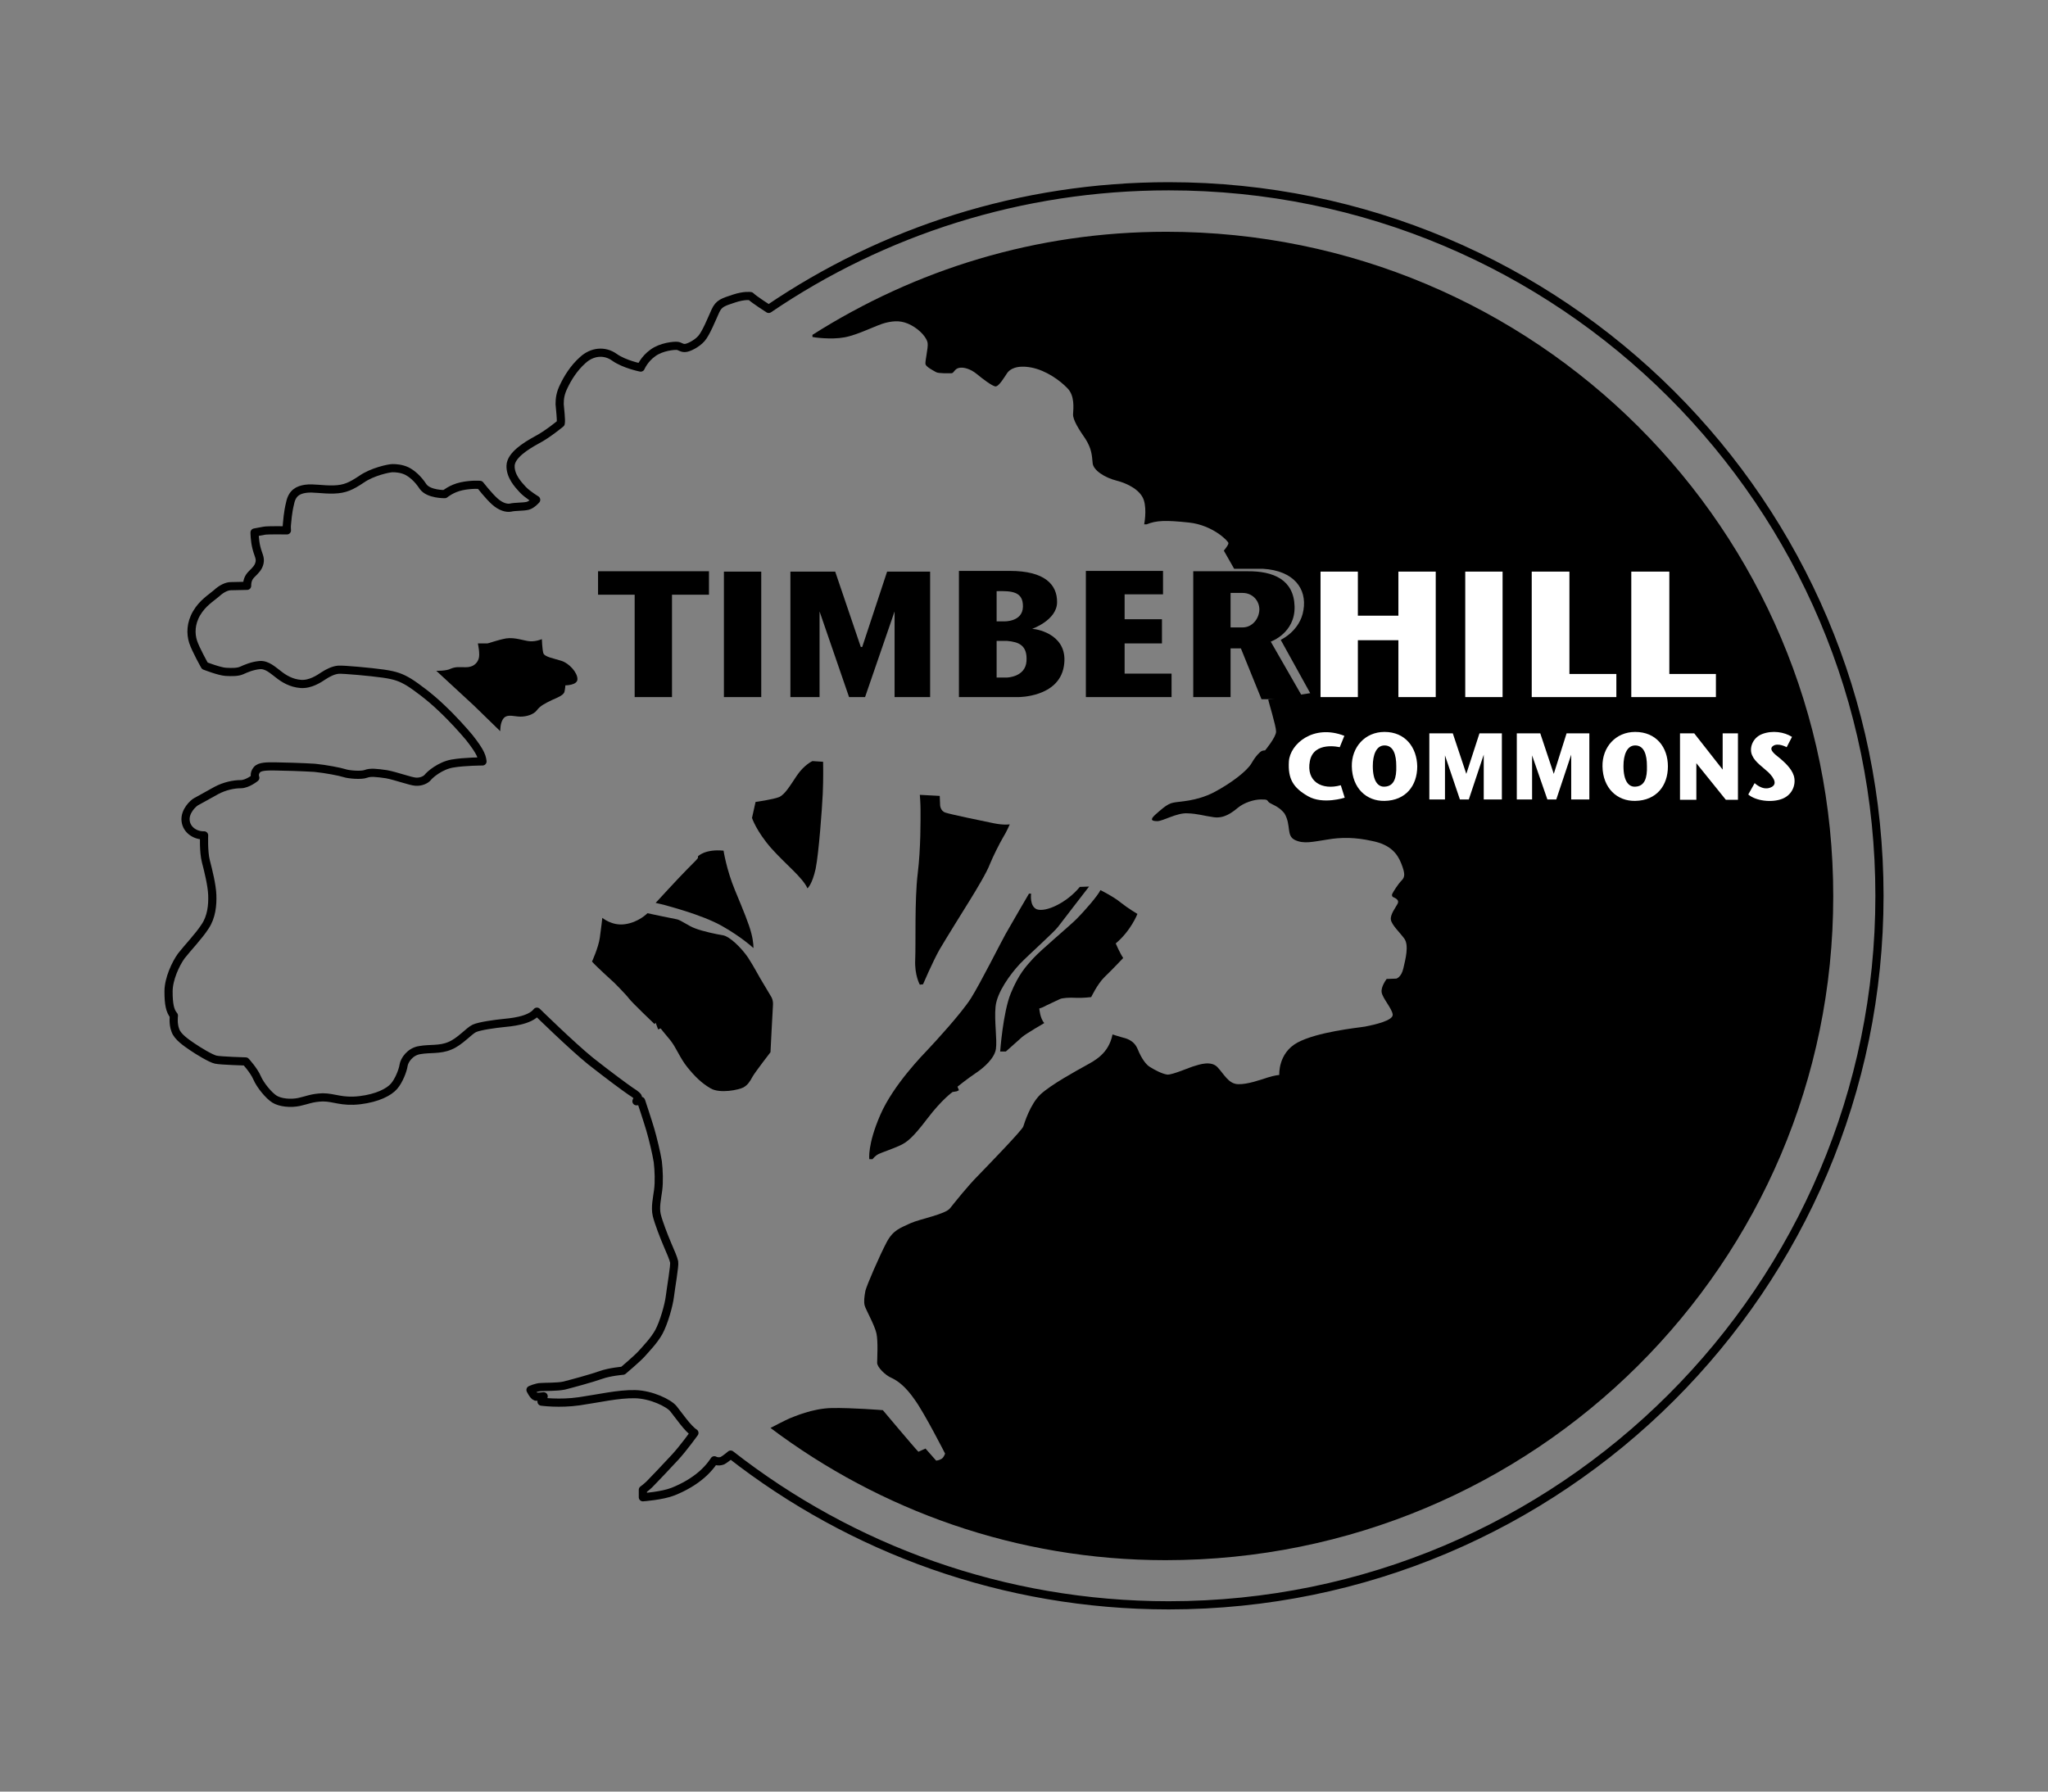 <svg version="1.1" id="Layer_1" xmlns="http://www.w3.org/2000/svg" x="0" y="0" width="576" height="504" style="enable-background:new 0 0 576 504" xml:space="preserve"><rect width="100%" height="100%" fill="#808080" stroke="none"/><style>.st1{fill:#fff}</style><path d="M205.5 409.2c33.9 26.5 76.7 42.4 123.2 42.4 110.4 0 199.9-89.4 199.9-199.6 0-110.2-89.5-199.6-199.9-199.6-41.7 0-80.4 12.7-112.5 34.5 0 0-4.1-2.6-5.1-3.6 0 0-1.7-.3-4.7.7s-4.2 1.3-5.2 3.5-2.6 6.2-3.9 7.7c-1.3 1.5-3.7 2.7-4.7 2.7s-1.3-.5-2.1-.6c-.8-.1-4.5.2-6.9 2-2.4 1.7-3.4 4.1-3.4 4.1s-4.6-.9-7.4-2.9c-2.8-2-6.3-1.6-8.9.8-2.6 2.3-4.3 5.2-5.3 7.3-1 2-1.2 3.5-1.2 5.1.1 1.6.5 4.3.3 5.4 0 0-3.7 3.1-6.8 4.7-3.1 1.7-7.2 4.3-7.3 7.2-.1 2.9 2.1 5.3 3.4 6.7 1.3 1.4 3.8 2.9 3.8 2.9s-1.2 1.4-2.4 1.7c-1.2.3-3.7.2-4.8.5-1.1.2-2.7-.2-4.4-1.7-1.7-1.5-4.2-4.7-4.2-4.7s-2.4-.2-5.2.4c-2.8.6-4.7 2.2-4.7 2.2s-4.5.1-6.1-2.1c-1.5-2.3-3.2-3.7-4.6-4.4-1.5-.7-3-.8-4-.8s-5.7 1-8.7 3.1c-3 2-4.7 2.8-7.8 2.9-3.1.1-5.8-.5-7.9-.2-2.1.3-3.8 1.1-4.4 4-.7 2.8-.8 5.2-.9 6-.1.7 0 1.7 0 1.7s-5.4-.1-6.4.1-2.7.5-2.7.5 0 2.2.5 4.2c.5 2.1 1.2 2.9.9 4.3s-1.2 2.2-2.2 3.2c-1 1-1.3 2-1.3 3.3 0 0-3.6.1-4.6.1-1 0-2.5.6-4 2-1.5 1.3-3.9 2.7-5.6 5.6-1.7 2.9-1.7 5.8-1 8s3.3 6.8 3.3 6.8 4.1 1.6 5.9 1.7c1.8.1 3.4.1 4.5-.4s2.9-1.3 5-1.5c2.1-.2 3.8 1.5 5.3 2.6 1.5 1.2 3.6 2.5 6.3 2.7 2.7.2 5.2-1.5 6.4-2.3 1.2-.8 2.8-1.6 4.2-1.7 1.4-.1 9.1.6 12.6 1.1s5 1.1 7.2 2.4c2.1 1.3 6.1 4.3 9.2 7.3 3.2 3 6.3 6.5 7.8 8.3 1.5 1.9 2.6 3.5 3.1 4.6.5 1 .6 2.1.6 2.1s-5 0-8.5.6c-3.4.6-6.3 3.1-6.9 3.9-.6.7-1.9 1.3-3.4 1.2-1.5-.1-5.5-1.6-8.2-2.1-2.8-.4-4.5-.6-5.8-.1-1.3.5-4.8.2-6-.2-1.2-.4-5.3-1.2-8.4-1.5-3.1-.2-9.3-.4-11.2-.4-1.9 0-4.3-.1-5.1 1-.9 1.1-.4 2.2-.4 2.2s-2.2 1.8-4.1 1.8c-1.9 0-4.5.5-6.9 1.8-2.4 1.3-4.8 2.7-5.6 3.1-.8.4-3.3 2.7-3 5.4.3 2.7 2.9 4.2 5.2 4.1 0 0-.2 4.6.5 7.3s1.7 6.7 1.8 9.5-.2 6.1-2 8.8c-1.8 2.8-5 6.1-6.7 8.3-1.6 2.2-3.6 6.5-3.6 10 0 3.6.4 5.5 1.5 6.8 0 0-.3 2.3.4 4.1.6 1.9 3.2 3.6 4.8 4.7 1.6 1.1 5.2 3.3 6.6 3.6 1.4.3 8.4.5 8.4.5s2.3 2.5 3.2 4.6c.9 2.1 3.3 5 4.9 6 1.6 1 4.5 1.3 6.9.8 2.3-.5 3.6-1.2 6.7-1.3 3.2 0 5.3 1.4 10.4.8 5-.6 8.2-2.3 9.6-3.9 1.4-1.6 2.5-4.5 2.7-5.9.2-1.4 1.8-3.9 4.6-4.3 2.8-.5 5.6 0 8.4-1.2 2.8-1.1 5.4-4.2 6.9-4.9 1.5-.7 6.1-1.3 8.1-1.5 1.9-.2 7.5-.6 9.5-3.2 0 0 9.9 9.7 15.1 13.9 5.2 4.1 9.7 7.4 11.3 8.5 1.6 1 1.9 1.4 2 1.6.1.2-.4 1.2-.4 1.2l1.3-.1s1.9 5.7 2.6 8.1c.7 2.4 1.7 6.5 2.1 9 .3 2.5.4 5.7.1 8-.3 2.3-.9 4.8-.4 7 .5 2.1 2.1 6.2 3 8.3.9 2.1 1.7 3.9 1.9 4.9.2 1-.9 7.2-1.2 9.7-.3 2.5-1.7 7.4-3.1 10-1.4 2.5-3.5 4.6-4.9 6.2-1.5 1.6-5.2 4.7-5.2 4.7s-3.7.3-6.2 1.2c-2.5.9-8.4 2.5-10.4 3-2 .4-5.2.3-6.4.4-1.3 0-3 .8-3 .8s.8 1.7 1.5 1.9c.7.1 2.2-.1 2.2-.1l-.6 1.5s5 .7 10.6-.1c5.5-.8 11-2.1 15.7-2 4.6.1 9.5 2.5 10.8 4.1 1.3 1.6 4.1 5.7 5.9 6.8 0 0-3.1 4.3-5.4 6.8-2.3 2.5-6.4 6.8-7.2 7.6-.8.8-1.9 1.6-1.9 1.6v2.1s5.5-.4 8.5-1.6c3-1.2 5.8-2.8 8.1-4.8s3.5-4 3.5-4 1 .6 2.3.1c.9-.5 2.3-1.7 2.3-1.7z" style="fill:none;stroke:#000;stroke-width:2.3;stroke-linecap:round;stroke-linejoin:round"/><path d="M328 65.2c-36.6 0-70.5 10.6-99.5 29v.6c.3.1 5.3.8 9 .1 3.9-.7 9.1-3.5 11.6-4.1 2.5-.6 4.6-.7 7.2.7 2.6 1.4 4.4 3.6 4.6 5 .2 1.4-.8 5.2-.6 6 .3.8 2.3 1.8 3 2.2.7.4 3.6.3 4.3.3.7 0 .8-1.2 2.1-1.5 1.3-.3 3.3.3 5 1.7 1.7 1.4 4.2 3.3 5.2 3.5 1 .2 2.7-2.8 3.4-3.8.7-1 2.6-2.3 6.8-1.5 4.1.8 8 3.6 10.1 5.8 2.1 2.1 1.7 5.6 1.6 7.3-.1 1.6 1.7 4.4 3.5 7 1.7 2.7 1.8 4.5 2 6.7.1 2.1 3.5 4.2 6.7 5 3.2.8 6.8 2.7 7.7 5.5.9 2.8.1 6.8.1 6.8h.7c2.7-1.1 5.3-1.2 11.9-.5 6.6.7 11.1 5.2 11.1 5.8s-1.3 2.1-1.3 2.1l2.9 5.1h8c8.9.5 12.5 5.7 11.5 11.6-.9 5.9-6.4 8.4-6.4 8.4l8.3 15-11.8 1.8c0 .4 2.2 7.4 2.2 9 0 1.6-3.1 5.3-3.1 5.3s-.6 0-1 .2-1.6 1.3-2.8 3.4c-1.2 2.1-5.5 5.5-10.6 8.2-5.1 2.6-9.6 2.5-11.4 2.9-1.8.3-3.7 2.2-5.2 3.5-1.4 1.3-.9 1.7.7 1.7s5.5-2.4 8.5-2.2c2.9.1 4.5.7 7.4 1.1s5.1-1.3 6.8-2.7c1.7-1.4 4.5-2.3 6.4-2.3 1.8 0 1.7.1 2.1.6.3.5 1.7.9 2.8 1.7 1.1.7 1.8 1.7 1.8 1.7 1.9 3.3.4 6.2 2.9 7.4 2.5 1.2 5 .5 9-.1 4-.7 7.9-.7 12.8.4 5 1 7 3.5 8.1 6.3 1.1 2.8 1.1 3.8.1 4.8s-2.3 3.1-2.6 3.7c-.3.6.1 1 .5 1.1.4.2 1.5.7 1 1.7s-2.2 3.1-1.9 4.6c.3 1.5 2.5 3.5 3.8 5.3 1.3 1.9.3 5.7-.3 8.3-.6 2.6-2 2.9-2 2.9l-2.7.1s-1.7 2.2-1.4 3.8c.3 1.7 2.9 4.5 3.1 6.2.2 1.7-5.2 2.9-7.8 3.4-2.6.4-13.4 1.5-19 4.5-5.5 3-5.1 9.1-5.1 9.1s-1.3.1-3.2.7c-1.9.6-5.7 2-8.4 1.9-2.7-.1-3.9-2.8-5.8-4.8-1.8-1.9-5.2-.7-6.5-.3-1.2.3-6.1 2.5-7.6 2.4-1.5-.2-3.7-1.4-4.8-2.1-1.1-.6-2.4-2.3-3.5-5s-3.4-3.1-4.5-3.4c-1.1-.3-2.6-.8-2.6-.8-1.1 5.5-5.1 7.4-7.6 8.8-2.5 1.4-9.7 5.3-12.7 8.1-2.9 2.8-4.5 8.1-4.8 9-.3 1-9.6 10.6-12.6 13.7-3.1 3.1-6.7 7.7-8 9.3-1.3 1.7-8.4 3-11.1 4.2-2.7 1.3-4.9 1.8-6.8 5.5-1.9 3.6-5.5 11.9-5.9 13.5-.3 1.6-.5 3.1-.2 4.2s2.8 5.5 3.3 7.8.2 7.1.2 8.3c0 1.2 2.3 3.5 4 4.2 1.7.8 3.9 2.3 6.6 6.2 2.8 3.9 8.5 15.1 8.5 15.1s-.3 1.1-1 1.5c-.6.4-1.5.5-1.5.5l-3-3.4-2 .9c-1.1-1.1-10-11.7-10-11.7s-8.7-.7-14.3-.6c-5.6.1-10.8 2.5-11.9 2.9-1 .4-5.4 2.7-5.4 2.7 30.7 23.1 69.2 37.2 111.1 37.2 103.9 0 187.8-83.6 187.8-186.7.1-103.1-83.7-187-187.6-187z"/><path d="M309.5 250.4s3.8 1.9 5.7 3.5c2 1.6 4.7 3.2 4.7 3.2s-1.8 4.7-6.1 8.3c0 0 1.1 2.6 2.1 4.1 0 0-3.2 3.4-5.3 5.4-2 2-3.7 5.6-3.7 5.6s-2.5.3-4.3.2c-1.7-.1-3.9 0-4.6.4-.6.3-4.1 1.9-4.4 2.1-.3.2-1.3.5-1.3.5s.2 2.8 1.4 4.1c0 0-5 2.9-6.2 3.9-1.1 1-4.6 4.1-4.6 4.1h-1.6s.8-11.1 3-16.4c2.2-5.3 4.1-7.4 6.3-9.8 2.2-2.4 9.4-8.4 12-10.9 2.7-2.7 6.2-6.8 6.9-8.3z"/><path d="m303.7 249.5 2.6-.1s-7.5 9.7-8.7 11.3c-1.2 1.6-8.2 7.8-10.8 10.5-2.6 2.8-6.4 7.9-6.8 12-.4 4 .5 9.3.1 11.9-.4 2.6-3.3 5.2-5.7 6.8-2.4 1.6-5.1 3.8-5.1 3.8l.4 1-.6.3-1.2.2s-3 2.1-7.1 7.5-5.7 6.6-7.6 7.5-4.9 1.9-6 2.4c-1.1.5-1.8 1.5-1.8 1.5h-.9s-.6-4 3.1-12.5 12.1-17 13.6-18.6c1.5-1.6 9.1-9.8 11.9-14.2 2.8-4.5 8.3-15.5 9.7-18 1.4-2.5 6.6-11.4 6.6-11.4h.6s-.5 3.5 1.6 4.4c2.6.9 8.5-1.9 12.1-6.3zM258.7 223.6l5.6.3.1 2.5s0 1.7 1.5 2.2c1.5.5 10.6 2.4 13.6 3 3 .6 4.5.3 4.5.3s-.9 2.1-1.9 3.7c-1 1.7-2.8 5.3-3.7 7.5-.8 2.2-3.8 7.2-5.6 10.1-1.8 2.9-6.6 10.6-8.6 14-1.9 3.4-4.6 9.7-4.6 9.7l-.9.1s-1.5-2.6-1.3-7c.2-4.4-.2-16.8.7-24.2.9-7.3.8-15.5.8-17.9 0-2-.2-4.3-.2-4.3zM212.5 225.6l-1 4.5s1.2 3.7 5.4 8.5c4.2 4.7 8.8 8.2 10.2 11.3 0 0 1.3-1 2.3-5.5.9-4.5 1.8-16.9 2-21.1.2-4.2.1-9 .1-9l-3-.2s-2.3 1-4.4 4.1c-2 3-3.3 5.2-4.9 6-1.7.7-6.7 1.4-6.7 1.4zM203.5 239.3s.8 5.3 3.2 11.1c2.4 5.8 3.9 9.4 4.6 12.1.7 2.7.6 4.2.6 4.2s-3.3-3.1-9-6.3c-5.8-3.2-15.4-5.6-15.6-5.7-.2-.1-2.9-.7-2.9-.7s6.6-7.2 8.9-9.5c2.3-2.3 3-3 3-3.2v-.4s1.9-2.1 7.2-1.6zM182.1 256.9s7 1.5 8.2 1.7c1.2.2 3.3 1.9 5.3 2.6 2.1.8 5.8 1.6 7.7 1.9 1.9.3 5.2 3.5 7.1 6.3 1.8 2.8 2.9 5 3.4 5.8.5.8 3.1 5.2 3.1 5.2s.6.9.5 2.3c-.1 1.4-.7 13.3-.7 13.3s-4.1 5.3-5 6.8c-.8 1.5-1.4 2.4-2.6 3.1-1.3.7-6.6 1.8-9.2.3-2.6-1.5-4.5-3.4-6.6-6-2.1-2.6-3.1-5.5-4.8-7.6-1.7-2-2.7-3.3-2.7-3.3l-.7.3-.7-1.9-.3.4s-6.3-6-7.2-7.2c-.9-1.2-4.1-4.4-4.1-4.4s-5.2-4.7-6.3-6c0 0 1.8-3.9 2.2-6.7.4-2.8.7-5.6.7-5.6s2.7 2.3 6.3 1.8c3.9-.5 6.4-3.1 6.4-3.1zM122.7 188.7l10.5 9.7 7.5 7.3s-.1-2.5 1-3.7c1.1-1.2 3-.4 4.7-.4 1.7 0 3.7-.6 4.6-1.8.9-1.2 2.2-1.9 4.3-2.9 2.1-.9 3.4-1.5 3.5-2.5.2-1 .2-1.6.2-1.6s3.5 0 3.4-1.8c0-1.8-2.3-4.4-4.5-5.1-2.2-.7-4.8-1.1-5.1-2.2-.3-1.1-.4-3.9-.4-3.9s-1.6.7-3.3.6c-1.7-.1-4.2-1.2-6.8-.8-2.6.5-4.9 1.4-5.2 1.4h-2.7s.7 3.1.2 4.4c-.5 1.4-1.7 2.3-3.6 2.3-1.9 0-2.7-.2-4.2.4-1.3.7-4.1.6-4.1.6z"/><g><path class="st1" d="m378.1 207-1.3 3.2s-7.3-1.8-8.4 3.9c-1.1 5.7 3.3 8.3 8.7 6.8l1.1 3.5s-6.1 2-10.3-.4c-4.2-2.4-5.7-4.9-5.4-9.8.3-4.9 6.9-10.6 15.6-7.2zM389.4 205.9c-5.5 0-9.3 4.3-9.2 9.7.1 6.1 4.1 9.8 9.2 9.7 6-.1 9.2-4.3 9.2-9.7-.1-5.4-3.4-9.7-9.2-9.7zm0 15.4c-1.8.1-3.3-1.5-3.3-5.8 0-3.2 1-5.8 3.3-5.8 2.5 0 3.3 2.6 3.3 5.8.1 3.3-.6 5.7-3.3 5.8zM459.9 205.9c-5.5 0-9.3 4.3-9.2 9.7.1 6.1 4.1 9.8 9.2 9.7 6-.1 9.2-4.3 9.2-9.7 0-5.4-3.3-9.7-9.2-9.7zm0 15.4c-1.8.1-3.3-1.5-3.3-5.8 0-3.2 1-5.8 3.3-5.8 2.5 0 3.3 2.6 3.3 5.8.1 3.3-.6 5.7-3.3 5.8zM416.1 206.3l-3.7 11.4-3.8-11.4H402v18.6h4.4v-12.4l4.2 12.4h2.5l4.2-12.6v12.6h5.1v-18.6zM440.6 206.3l-3.6 11.4-3.8-11.4h-6.6v18.6h4.3v-12.4l4.3 12.4h2.5l4.2-12.6v12.6h5.1v-18.6zM484.5 206.3v10.2l-8-10.2h-4V225h4.6v-10.3l8.3 10.3h3.4v-18.7zM504 207.3l-1.5 2.9s-2.5-1.4-3.9-.3c-1.4 1.1 1.2 2.7 2.1 3.5s3.1 2.6 3.8 4.8c.7 2.2-.2 5.3-3.2 6.5-3 1.2-7.5.6-9.6-1.2l1.8-3.2s2.1 2.1 4.3 1.3c2.3-.8 1.2-2.7-.4-4.3-1.6-1.5-3.8-2.9-4.6-4.8-.9-1.9 0-4.9 2.8-6 2.9-1.1 6.2-.6 8.4.8z"/></g><g><path class="st1" d="M469.5 189.6v-28.8h-10.7v35.3h23.8v-6.5zM441.4 189.6v-28.8h-10.6v35.3h23.8v-6.5zM412.1 160.8h10.5v35.3h-10.5zM393.3 160.8v12.4h-11.4v-12.4h-10.5v35.3h10.5v-16h11.4v16h10.5v-35.3z"/></g><g><path d="M203.6 160.8h10.5v35.3h-10.5zM199.4 160.7h-31.2v6.6h10.3v28.8H189v-28.8h10.4zM249.5 160.8l-7 21.2h-.4l-7.2-21.2h-12.6v35.3h8.2V172l8.3 24.1h4.5l8.3-24.1v24.1h10v-35.3zM290.3 176.9s6.9-2.4 7-7.4c.1-5-3.4-8.9-13.3-8.9h-14.3v35.5h16.7s11.3.1 12.8-8.6-7-10.5-8.9-10.6zm-10-10.6c4.3-.1 7.5.1 7.4 4.4-.1 4.3-5.3 4.1-5.3 4.1h-2.1v-8.5zm8.4 19.7c-.3 4.5-5.5 4.6-5.5 4.6h-2.9v-10.3h3c3.2.3 5.7 1.2 5.4 5.7zM316.3 189.5V181h10.5v-6.8h-10.5v-7h10.8v-6.6h-21.7v35.5h24.1v-6.6zM357.4 180.5s6.9-2.4 6.7-9.9c-.2-7.5-5.9-10-13.4-9.9h-15.1v35.4h10.5v-13.7h2.9l5.8 14.3h11.9l-9.3-16.2zm-7.9-4h-3.4v-9.7h3.4c2.7 0 4.7 2.1 4.7 4.7-.1 2.7-2.1 5-4.7 5z"/></g></svg>